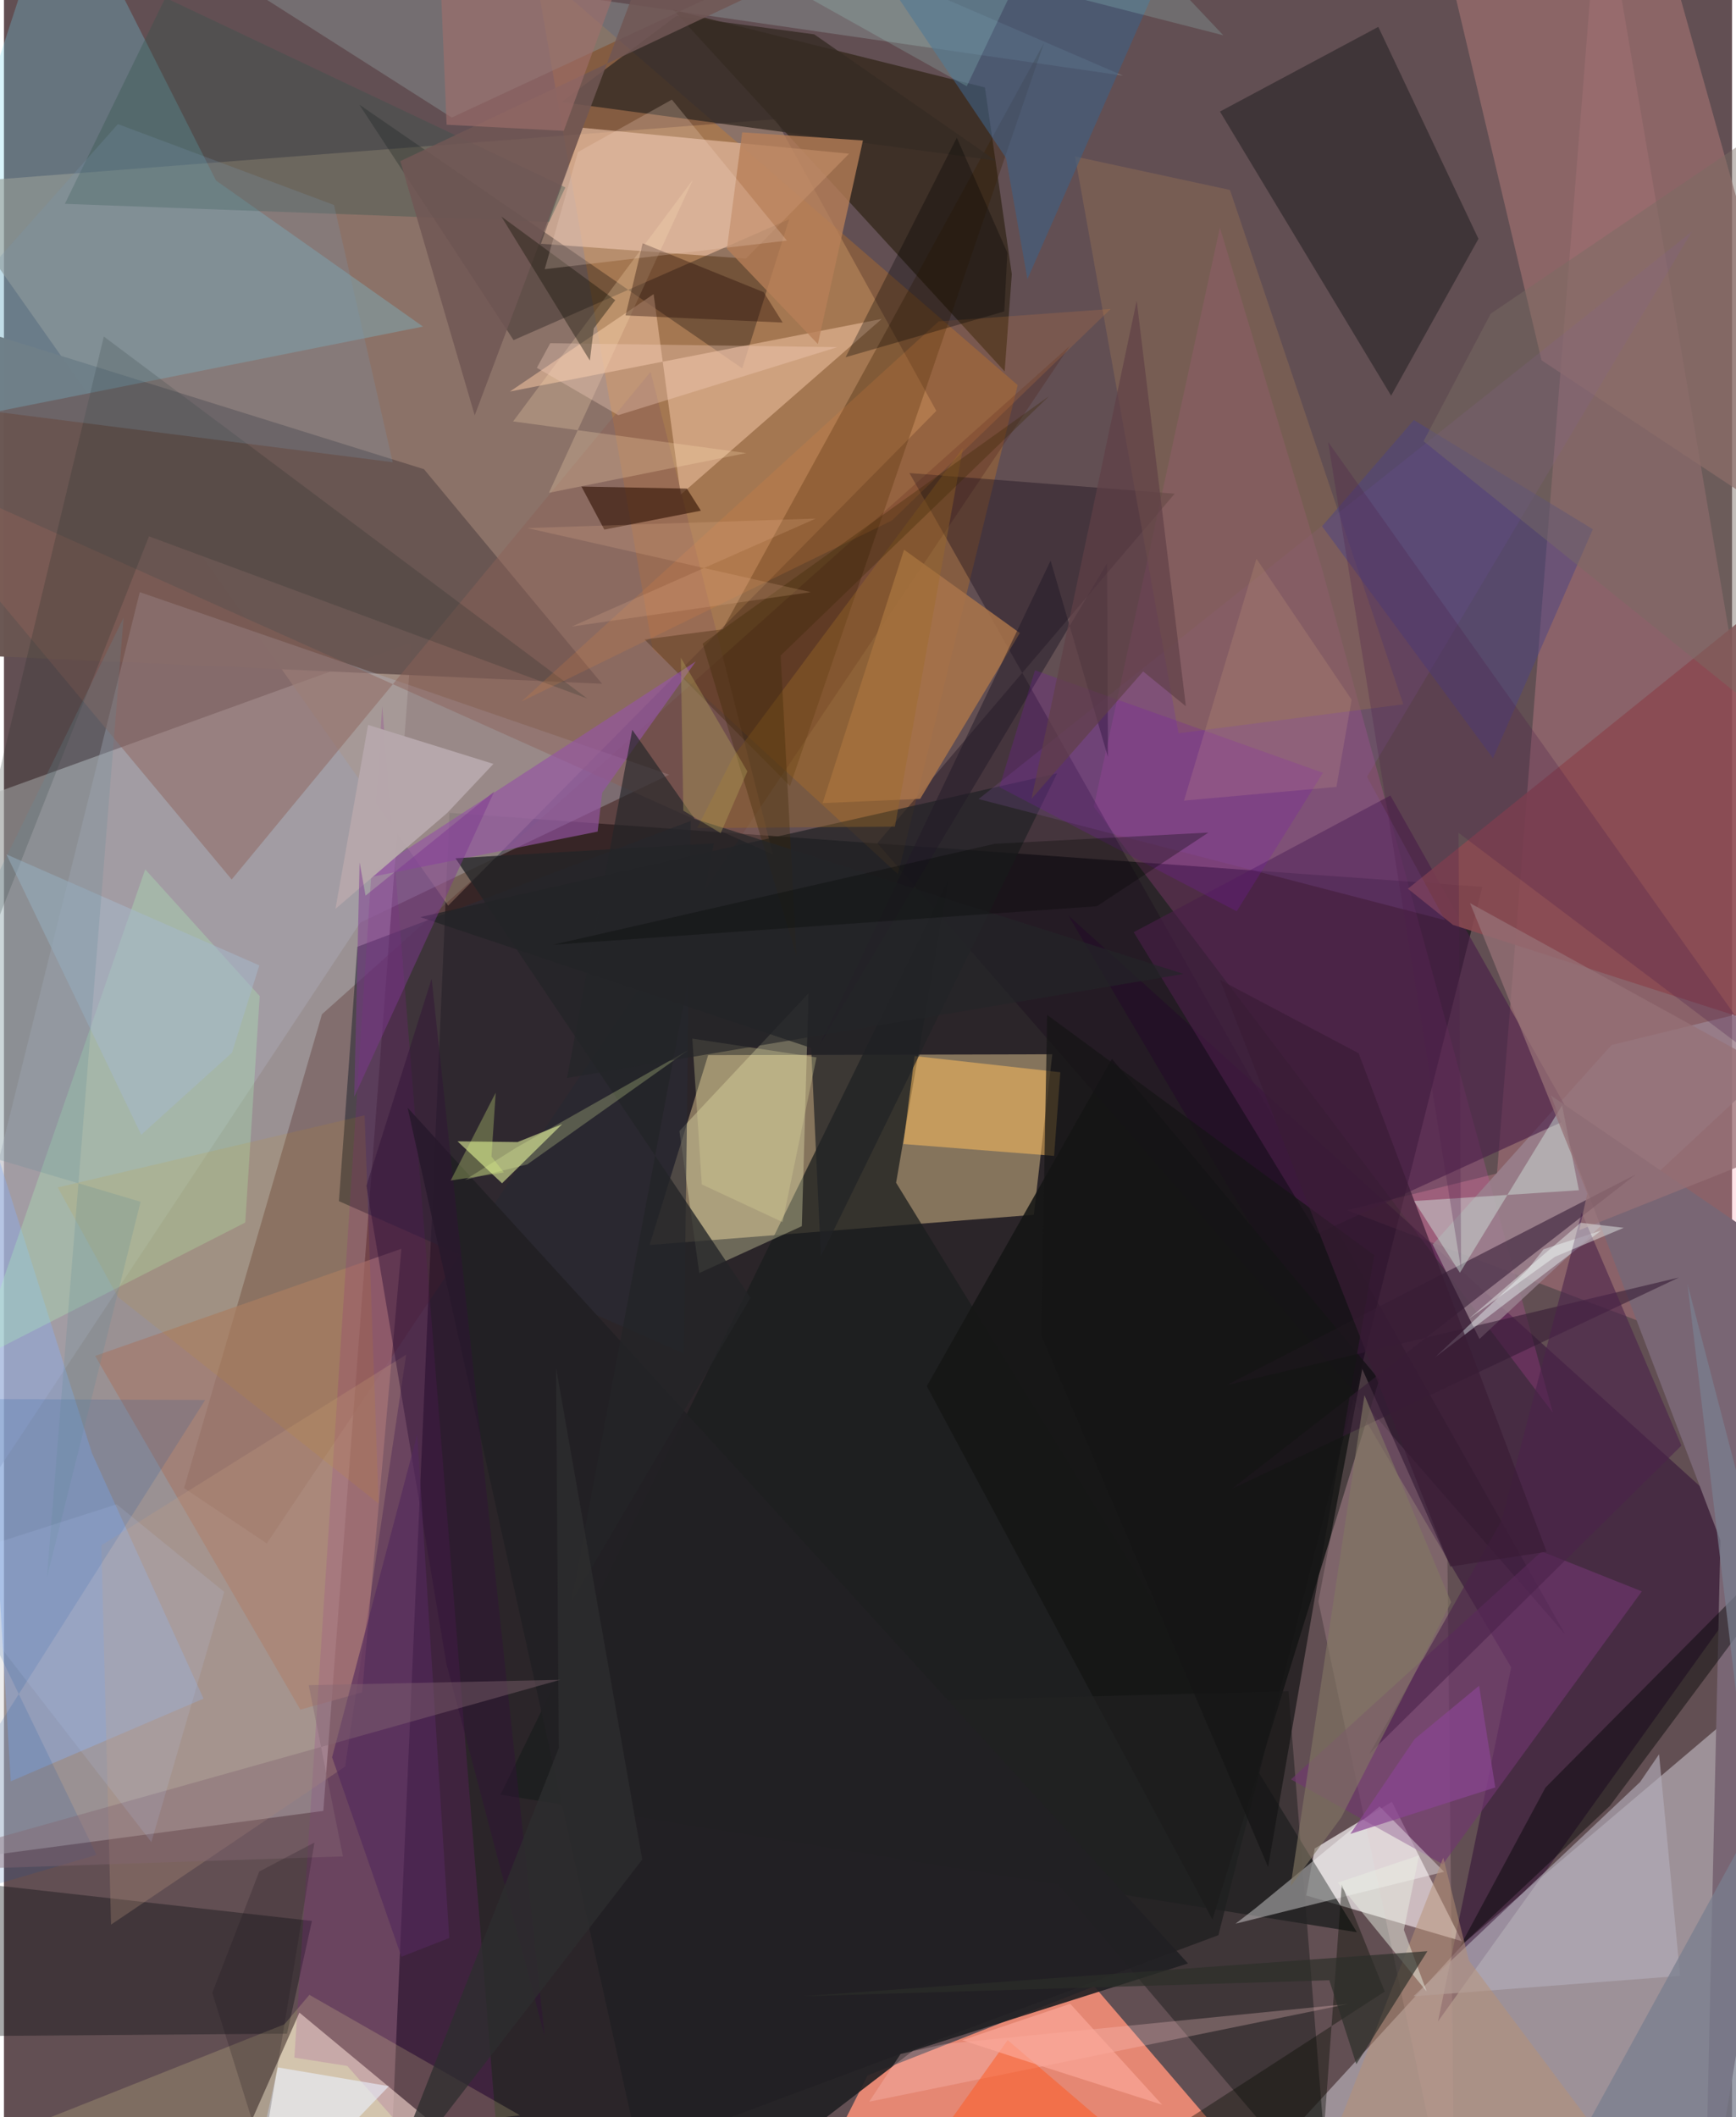 <svg xmlns="http://www.w3.org/2000/svg" width="228" height="278" viewBox="0 0 836 1024"><path fill="#624f53" d="M0 0h836v1024H0z"/><path fill="#18161b" fill-opacity=".737" d="M587.522 935.97L715.19 428.945l-499.682-35.807L185.444 1086z"/><path fill="#d9dad9" fill-opacity=".475" d="M-58.785 403.227l256.003-92.663-42.72 565.31-215.986 28.801z"/><path fill="#cac4ce" fill-opacity=".565" d="M827.558 1028.71l14.796-204.271-135.312 114.703-88.049 95.865z"/><path fill="#a38776" fill-opacity=".624" d="M214.884 438.026l236.17-239.294-77.75-141.07-404.295 31.24z"/><path fill="#bca47b" fill-opacity=".62" d="M340.667 510.336l-28.33 91.82 185.87-14.6 8.957-77.643z"/><path fill="#e68874" fill-opacity=".996" d="M398.31 1042.42l19.511-38.62 109.614-43.073L635.068 1086z"/><path fill="#ddd6d9" fill-opacity=".839" d="M671.456 871.499l33.812 67.382-75.275-22.11 4.12-22.727z"/><path fill="#fc96a6" fill-opacity=".259" d="M772.148-62l-49.871 629.563-72.478 17.796L898 679.645z"/><path fill="#fff1e0" fill-opacity=".659" d="M142.936 973.44L93.115 1086l129.07-22.391L278.61 1086z"/><path fill="#1a1d1d" fill-opacity=".741" d="M654.527 934.558l-222.935-362.51 25.302-146.582-216.7 442.562z"/><path fill="#26002f" fill-opacity=".447" d="M729.16 806.426L514.905 442.762l341.23 308.304-162.396 226.627z"/><path fill="#ff8c04" fill-opacity=".22" d="M256.667-15.946l57.129 329.767 118.68 108.97 57.928-236.516z"/><path fill="#fb55d0" fill-opacity=".173" d="M588.24 110.081l49.258 164.499 111.8 408.659-222.065-293.087z"/><path fill="#695651" fill-opacity=".984" d="M203.206 226.935l86.147 103.793L-62 314.799V144.136z"/><path fill="#72d6f0" fill-opacity=".271" d="M102.59 87.317L27.164-62-62 210.753l264.71-52.804z"/><path fill="#532621" fill-opacity=".322" d="M127.142 746.5l-40.014-26.764 66.707-229.164 361.84-323.334z"/><path fill="#231a08" fill-opacity=".576" d="M484.117 179.634L323.842 4.806l150.72 37.481 13.01 90.35z"/><path fill="#e9c0a7" fill-opacity=".635" d="M358.89 125.095l49.954-50.752-128.938-12.535-20.144 56.088z"/><path fill="#aeafbd" fill-opacity=".384" d="M172.381 446.23L-62 800.433l127.71-514.02 256.114 88.271z"/><path fill="#151615" fill-opacity=".878" d="M536.01 512.124l-89.544 158.302 138.17 257.995 80.686-261.144z"/><path fill="#9d6f6f" fill-opacity=".694" d="M886.735 268.958L743.84 174.262 687.947-62h105.961z"/><path fill="#feffc7" fill-opacity=".31" d="M385.993 593.052l-49.608 22.663-9.62-68.668 62.467-66.608z"/><path fill="#0b0f10" fill-opacity=".396" d="M671.074 191.381l42.247-75.863-48.449-102.516-76.606 40.956z"/><path fill="#090609" fill-opacity=".306" d="M357.159 178.147l22.708-72.122-133.34 58.49L171.92 50.62z"/><path fill="#e8ba9b" fill-opacity=".616" d="M314.291 142.253l13.069 97.004 97.296-85L244.8 189.351z"/><path fill="#9a8490" fill-opacity=".792" d="M713.823 647.603l-22.66-45.647 86.528-96.527L898 475.994z"/><path fill="#1b0f1c" fill-opacity=".396" d="M438.049 228.798l317.174 561.618-332.724-382.564L566.356 238.78z"/><path fill="#2a2b36" fill-opacity=".588" d="M170.999 457.908l-8.96 123.05 166.907 73.724 3.313-257.645z"/><path fill="#e0ee9a" fill-opacity=".6" d="M248.484 552.375l21.573-8.675-29.093 28.618-21.521-20.296z"/><path fill="#ffbe5d" fill-opacity=".525" d="M508.029 559.055l3.019-40.44-70.495-7.843-5.462 42.55z"/><path fill="#89aef1" fill-opacity=".408" d="M96.547 821.558l-93.245 39.99-20.738-348.402 60.047 189.801z"/><path fill="#a57a6d" fill-opacity=".694" d="M192.265 603.998l-18.989 214.524-29.893 8.379L44.11 655.789z"/><path fill="#d3acb3" fill-opacity=".247" d="M698.311 754.673L701.856 1086 635.89 774.572l21.217-112.445z"/><path fill="#4a1e48" fill-opacity=".631" d="M546.538 450.86l88.964 145.78 122.909-56.116-87.683-155.766z"/><path fill="#868d8e" fill-opacity=".506" d="M80.007-30.133l136.616 86.987L395.49-26.414 541.36 36.59z"/><path fill="#050b0c" fill-opacity=".349" d="M149.003 929.081l-205.178-23.04 53.28 78.645 139.835-1.074z"/><path fill="#8c6057" fill-opacity=".459" d="M110.173 425.382l202.664-245.555 59.164 233.458L-62 218.822z"/><path fill="#232423" fill-opacity=".553" d="M434.766 822.827l186.648-4.838 17.686 221.782-7.837 14.004z"/><path fill="#371e00" fill-opacity=".318" d="M380.29 380.193L503.126 20.84l-155.42 283.49-37.792 4.965z"/><path fill="#8a4a52" fill-opacity=".886" d="M679.161 429.859L898 253.459v257.19l-196.985-63.303z"/><path fill="#796674" d="M822.676 1086L898 632.12 748.392 529.862 830.37 745.02z"/><path fill="#891d8d" fill-opacity=".212" d="M140.49 995.198l42.497-653.671L242.739 1086l-76.643-86.76z"/><path fill="#b3adb8" fill-opacity=".667" d="M791.545 861.872l9.15-13.404 10.186 107.205-129.03 9.886z"/><path fill="#703571" fill-opacity=".624" d="M696.075 901.7l96.294-132.024-48.465-19.292-121.286 110.24z"/><path fill="#a7734a" fill-opacity=".878" d="M443.242 386.374l48.22-80.21-56.032-40.293-39.382 122.563z"/><path fill="#212326" fill-opacity=".729" d="M509.47 374.05L395.2 607.705l-4.696-100.844-189.112-63.29z"/><path fill="#fff" fill-opacity=".38" d="M595.818 930.42l9.886-7.682 59.777-49.02 31.213 31.598z"/><path fill="#362c24" fill-opacity=".792" d="M269.75 49.399l210.06 28.28-87.8-61.062-66.638-8.99z"/><path fill="#8d59b0" fill-opacity=".208" d="M471.495 386.477L697.16 445.06l-37.76-69.37 157.185-263.709z"/><path fill="#8b6854" fill-opacity=".537" d="M593.116 91.875l-74.953-16.183 50.05 278.983 108.75-14.029z"/><path fill="#020403" fill-opacity=".431" d="M776.946 873.406L898 711.036 745.732 864.59l-41.507 77.159z"/><path fill="#abf8ba" fill-opacity=".286" d="M116.738 591.3l-130.546 66.609L68.33 420.473l55.396 61.298z"/><path fill="#212023" fill-opacity=".914" d="M317.154 1086l122.655-94.172 133.004-42.182-377.516-413.86z"/><path fill="#3f5f83" fill-opacity=".612" d="M391.716-62l93.09 138.479 10.317 58.528 86.582-196.84z"/><path fill="#fff9a2" fill-opacity=".18" d="M249.667 1023.12L-62 1057.615l197.667-78.523 12.096-14.257z"/><path fill="#341a35" fill-opacity=".576" d="M810.309 617.882l-218.87 52.074 198.073-101.975L593.937 720.15z"/><path fill="#b77f57" fill-opacity=".78" d="M393.743 166.403l-44-46.096 7.4-56.298 58.407 3.92z"/><path fill="#9455a3" fill-opacity=".663" d="M287.207 402.209l2.22-18.832 45.265-63.456L172.94 425.084z"/><path fill="#36554c" fill-opacity=".349" d="M78.09-1.094L29.472 98.588l234.3 8.705 7.833-16.648z"/><path fill="#d1e5dc" fill-opacity=".459" d="M704.353 615.576l-22.188-34.696 79.747-5.206-8.136-41.059z"/><path fill="#4b4386" fill-opacity=".482" d="M720.34 366.753l48.328-110.783-86.618-52.824-44.406 51.378z"/><path fill="#242d2b" fill-opacity=".227" d="M70.158 259.41L-44.979 551.661 48.313 162.77l233.883 175.085z"/><path fill="#c49f84" fill-opacity=".263" d="M51.807 930.873l113.243-76.447 29.525-199.242-147.45 92.232z"/><path fill="#2e1003" fill-opacity=".592" d="M337.156 247.006l-6.77-10.688-51.014-.99 11.06 20.816z"/><path fill="#ffe1b3" fill-opacity=".251" d="M263.645 238.35l69.702-151.513-87.025 116.986 112.775 15.325z"/><path fill="#210700" fill-opacity=".353" d="M376.737 156.014l-9.22-14.697-58.51-23.641-8.314 34.888z"/><path fill="#b6a7ab" fill-opacity=".988" d="M176.152 350.61l-15.788 88.985 54.086-46.407 22.341-23.719z"/><path fill="#060c00" fill-opacity=".384" d="M638.45 1032.311L478.55 1086l189.434-122.757-20.778-51.786z"/><path fill="#f7d0bf" fill-opacity=".337" d="M264.285 165.988l138.87 1.922-105.958 32.893-39.4-22.899z"/><path fill="#e9893b" fill-opacity=".173" d="M429.561 251.747l-179.266 87.594 201.897-183.903 83.207-6.008z"/><path fill="#232427" fill-opacity=".776" d="M361.178 627.676l-86.8 147.396 69.075-367.178-125.024 7.219z"/><path fill="#010000" fill-opacity=".306" d="M483.926 150.627l-76.76 22.155 53.798-106.159 24.459 55.597z"/><path fill="azure" fill-opacity=".412" d="M736.92 614.297l-44.529 42.145 80.26-61.257-27.832 9.046z"/><path fill="#d9d39a" fill-opacity=".329" d="M337.589 572.866l-4.579-70.53 60.074 9.089-16.411 79.67z"/><path fill="#4a224b" fill-opacity=".596" d="M660.657 848.127l150.86-148.958-48.255-112.675-38.789 148.968z"/><path fill="#705755" fill-opacity=".855" d="M191.737 77.927l36.006 122.964L326.59-62l115.206 22.002z"/><path fill="#211827" fill-opacity=".498" d="M506.334 271.16l27.74 94.94-.393-93.729L394.61 505.34z"/><path fill="#151515" fill-opacity=".69" d="M501.789 645.814l2.886-154.925 158.226 116.21-51.34 295.89z"/><path fill="#ffcdca" fill-opacity=".267" d="M455.344 988.573l195.192-19.377-231.948 47.323 15.171-23.075z"/><path fill="#d69800" fill-opacity=".11" d="M55.111 627.265L26.01 574.319l148.458-34.881 6.817 187.823z"/><path fill="#7a1aab" fill-opacity=".247" d="M498.77 324.195l-17.19 56.523 114.781 60.035 41.748-66.97z"/><path fill="#ff571e" fill-opacity=".482" d="M414.815 1086l70.738-99.289 82.355 70.544L348.996 1086z"/><path fill="#7794ae" fill-opacity=".243" d="M55.121 60.024L-62 191.78l250.07 31.774-28.383-124.393z"/><path fill="#f1ffa8" fill-opacity=".239" d="M253.149 563.191l-30.034 7.474 25.018-15.756 82.832-46.918z"/><path fill="#0d4aa3" fill-opacity=".149" d="M-62 928.49l106.8-31.355L-62 676.388l159.336.74z"/><path fill="#b79276" fill-opacity=".498" d="M708.724 948.27l-12.429-49.757-59.15 150.724L811.928 1086z"/><path fill="#797f8f" fill-opacity=".745" d="M814.452 621.023l54.967 462.381L733.943 1086l136.683-249.473z"/><path fill="#e8efe2" fill-opacity=".486" d="M688.264 963.191l-42.978-52.641 39.282-13.157-7.324 36.049z"/><path fill="#4e1f4a" fill-opacity=".275" d="M703.663 402.798L856.85 518.43 640.6 213.759l64.357 400.485z"/><path fill="#301238" fill-opacity=".459" d="M261.562 984.778l-47.523-180.126-38.704-231.14 31.563-100.154z"/><path fill="#eaf1ff" fill-opacity=".596" d="M111.883 1086l74.34-76.986-53.7-9.083L113.265 1086z"/><path fill="#9e6a26" fill-opacity=".376" d="M463.92 216.666L352.762 366.095l-17.41 34.396 95.681-.67z"/><path fill="#2d2d2f" fill-opacity=".757" d="M308.786 899.392l-41.711-237.988 1.33 184.036-85.046 216.488z"/><path fill="#977176" fill-opacity=".745" d="M762.092 594.995L898 540.762 709.256 436.815l56.714 140.457z"/><path fill="#796d64" fill-opacity=".447" d="M898 383.521L686.769 213.395l32.48-61.68L898 30.633z"/><path fill="#9f6e6b" fill-opacity=".616" d="M209.017-62l5.126 122.327 56.683 2.957L316.673-62z"/><path fill="#1a180b" fill-opacity=".412" d="M295.722 145.175l-10.39 13.672-1.886 15.55-42.8-69.655z"/><path fill="#5f4047" fill-opacity=".682" d="M551.108 324.76l20.664 16.819-23.785-196.126-50.896 240.93z"/><path fill="#f6daca" fill-opacity=".235" d="M277.674 73.539l-16.082 56.659 117.181-13.828-55.653-68.187z"/><path fill="#a9f3e6" fill-opacity=".184" d="M589.868 17.062L515.108-62 465.777 41.719 280.475-62z"/><path fill="#382400" fill-opacity=".31" d="M338.025 311.3l167.57-119.693-129.867 125.465 7.687 145.334z"/><path fill="#242529" fill-opacity=".655" d="M303.955 352.987l30.19 43.038 236.53 75.025L272.4 521.403z"/><path fill="#2c2e29" fill-opacity=".675" d="M641.167 957.779l-254.52 7.72 301.977-21.784-34.385 54.643z"/><path fill="#52285b" fill-opacity=".624" d="M192.277 946.415l23.149-9.078-15.488-243.68L158.74 849.93z"/><path fill="#817664" fill-opacity=".627" d="M646.97 878.992l-24.555 33.367L658.172 674.8l41.94 100.127z"/><path fill="#846873" fill-opacity=".42" d="M-62 905.435l331.07-92.964-121.632 2.597 16.556 82.807z"/><path fill="#a6b9cb" fill-opacity=".533" d="M66.414 548.853L1.199 413.23l122.346 53.692-13.23 42.223z"/><path fill="#f5fffa" fill-opacity=".416" d="M762.772 591.414l20.827 2.436-33.22 13.993-41.805 30.121z"/><path fill="#391d36" fill-opacity=".682" d="M655.354 509.428l-67.052-35.461L699.667 757.7l46.627-7.179z"/><path fill="#7e3990" fill-opacity=".486" d="M237.178 382.808l-67.73 147.707 2.604-113.465 2.871 16.143z"/><path fill="#628b98" fill-opacity=".231" d="M57.871 298.745L-62 543.18l128.089 38.08-45.29 181.659z"/><path fill="#000400" fill-opacity=".29" d="M265.708 456.92l263.03-18.62 53.946-35.618-103.326 5.428z"/><path fill="#8a4592" fill-opacity=".69" d="M721.453 864.522l-70.137 22.482 31.119-45.88 31.2-25.795z"/><path fill="#f8c992" fill-opacity=".129" d="M651.971 338.436l-7.362 42.163-73.733 6.628 35.04-116.996z"/><path fill="#c1d8ff" fill-opacity=".129" d="M71.308 890.943L-33.341 755.755l87.884-28.177 52.013 42.355z"/><path fill="#f2bd96" fill-opacity=".188" d="M274.714 303.034l118.005-52.214-139.485 4.587 137.08 30.992z"/><path fill="#1a0f19" fill-opacity=".212" d="M100.786 963.864l22.732-58.704 26.684-13.985-24.926 151.05z"/><path fill="#fba99a" fill-opacity=".671" d="M502.189 999.384l58.057 18.579-44.42-48.807-52.22 17.612z"/><path fill="#af9d58" fill-opacity=".408" d="M327.45 318.067l32.19 55.05-12.896 29.85-18.083-10.892z"/><path fill="#e2ff88" fill-opacity=".278" d="M216.11 570.963l25.751-3.864-6.007-7.711 2.038-30.883z"/></svg>